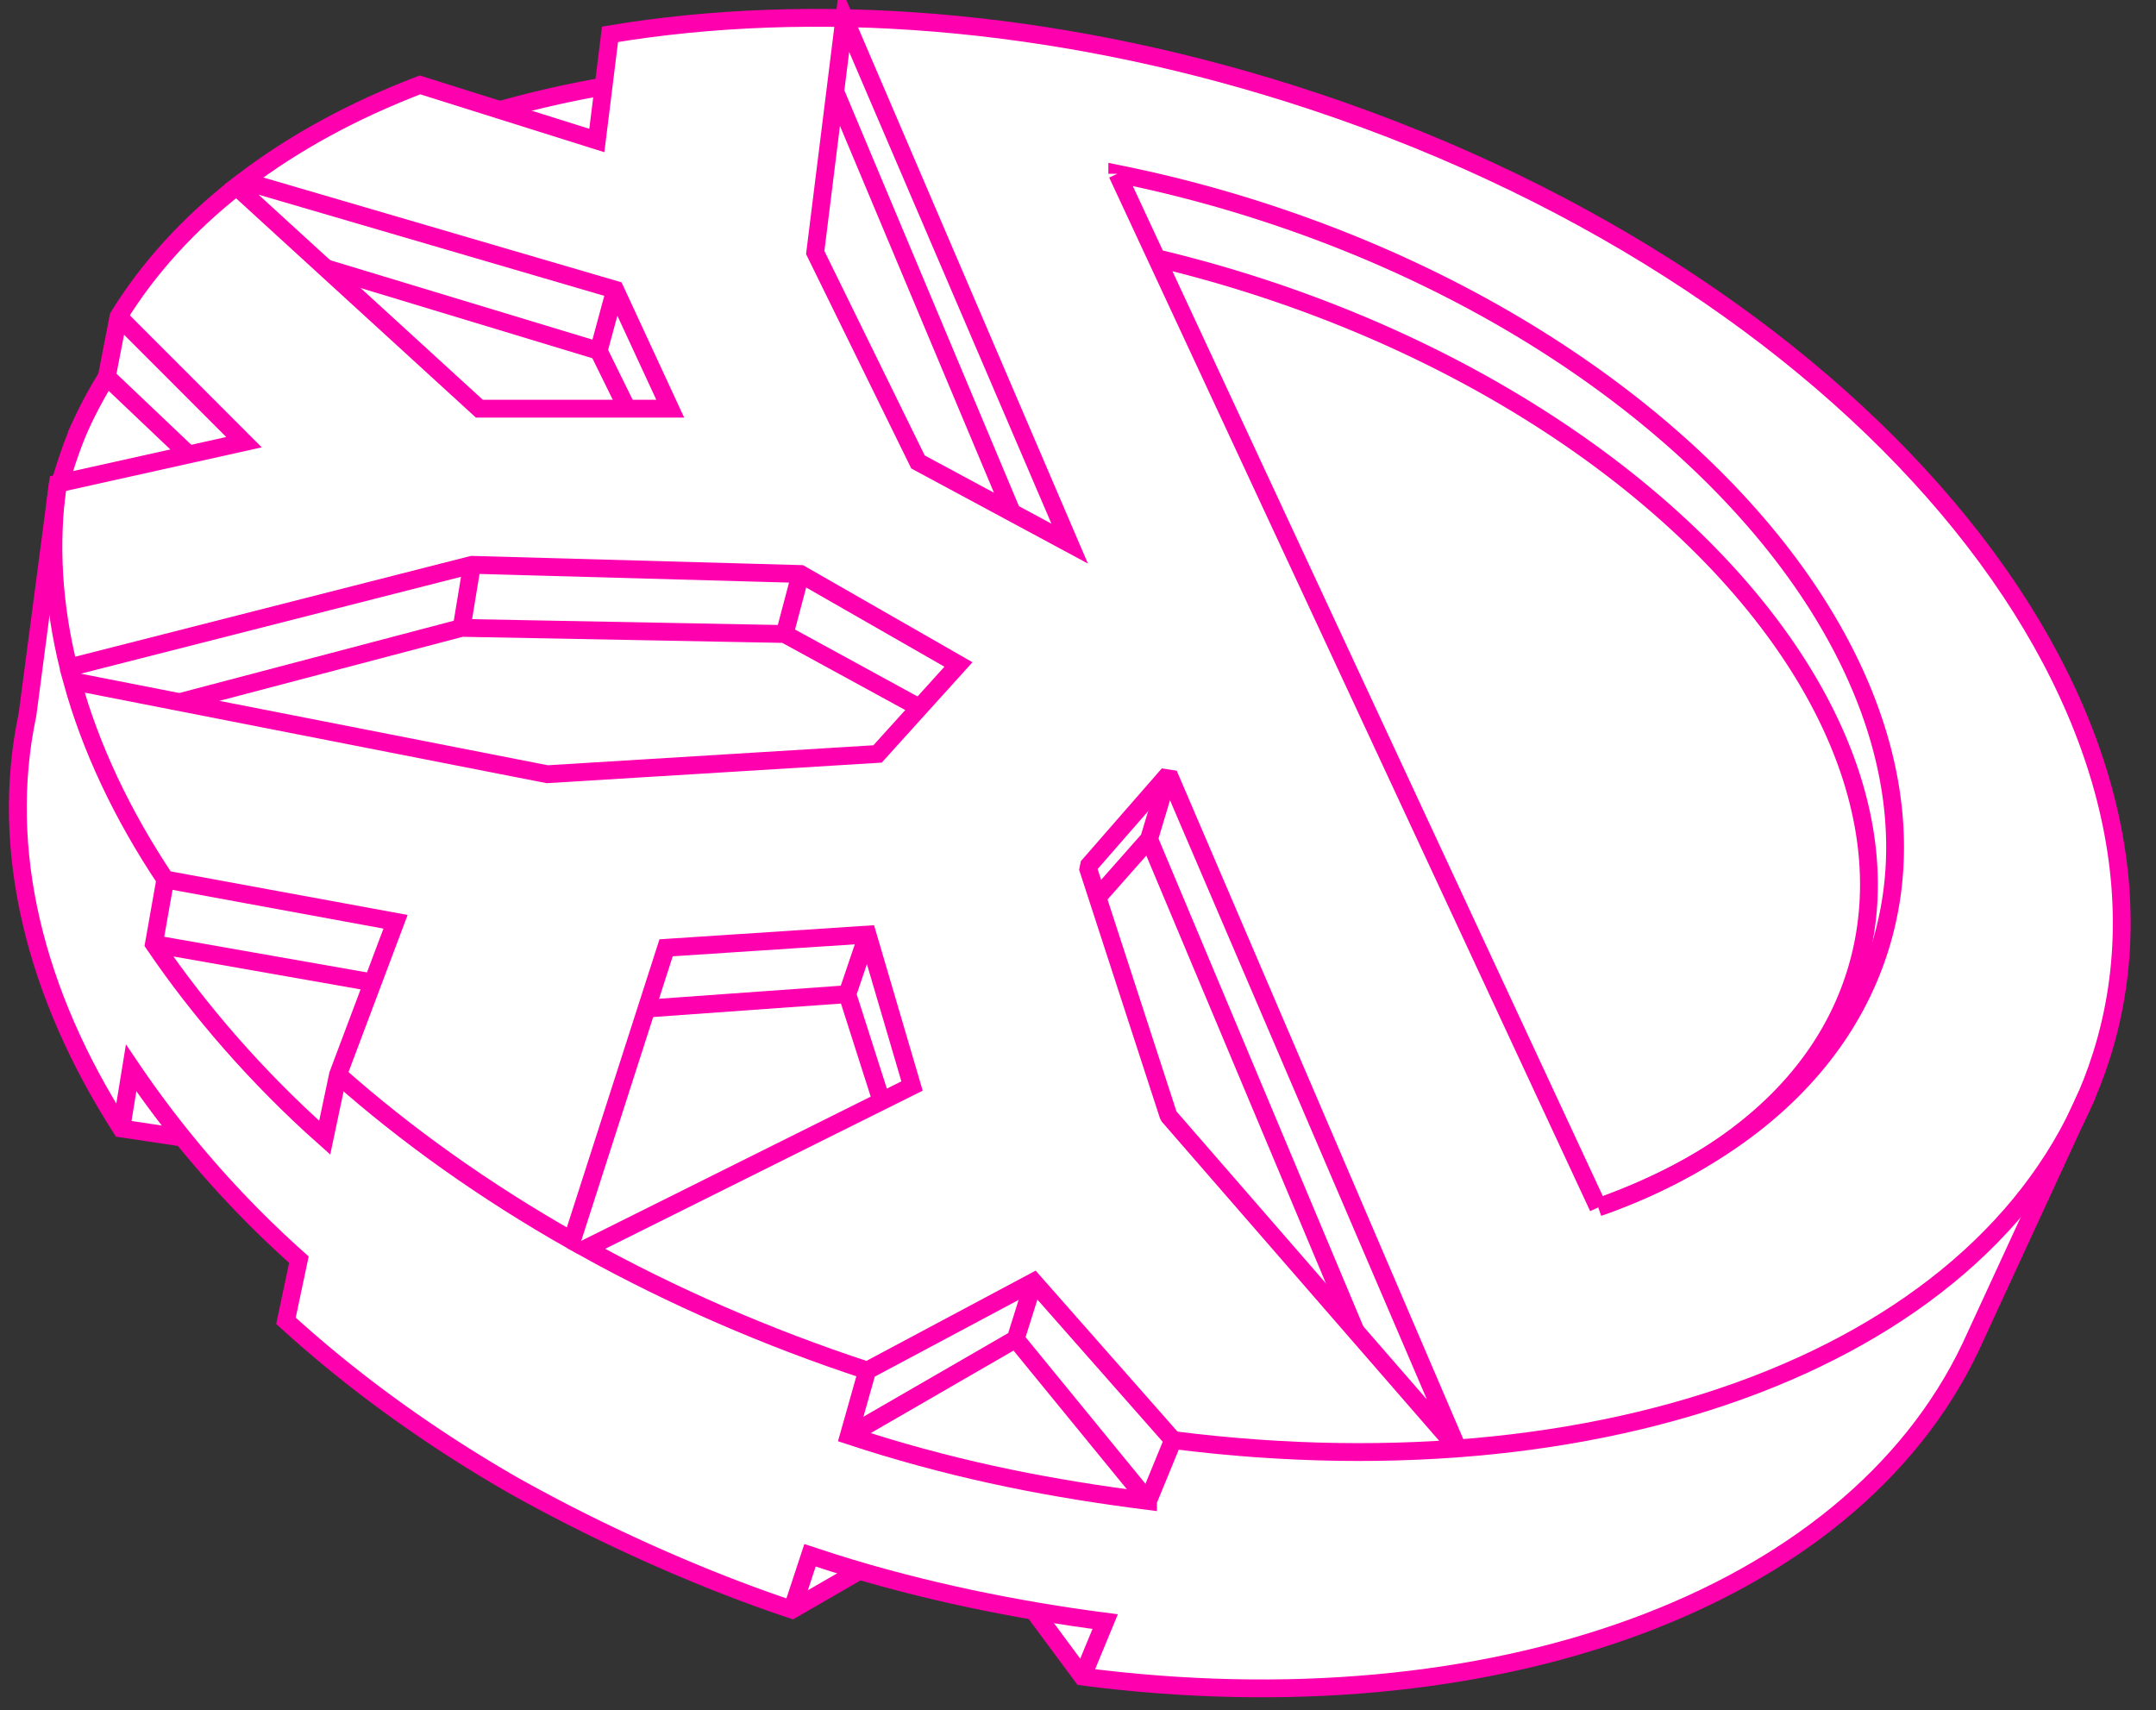 <svg height="96" width="121" xmlns="http://www.w3.org/2000/svg"><rect width="100%" height="100%" fill="#333333" stroke="none"/><g fill="none" fill-rule="evenodd"><path d="M48.227 88.165l-3.775 2.181c-5.411-1.8-11.138-4.437-15.745-7.036-4.737-2.731-8.99-5.83-12.658-9.177l.726-3.433a56.895 56.895 0 0 1-6.519-6.846l-3.45-.516C1.963 55.78-.064 47.704 1.542 40.107L3.25 27.142l.114.007c.335-1.114.729-2.336 1.226-3.404a24.34 24.34 0 0 1 1.405-2.595l.657-3.38c1.695-2.746 3.931-5.187 6.62-7.298l.402-.312c2.848-2.166 6.182-3.974 9.898-5.395l4.509 1.403a57.863 57.863 0 0 1 5.792-1.322l.363-2.921C45.558.04 58.896.985 72.394 5.249c31.429 9.93 51.823 34.1 45.552 53.982a24.254 24.254 0 0 1-.82 2.219l-6.546 14.192c-6.805 14.288-26.964 21.425-49.832 18.46l-2.734-3.69a88.063 88.063 0 0 1-9.786-2.247" fill="#fff"/><g stroke="#ff00af"><path d="M28.08 6.168a58.43 58.43 0 0 1 5.817-1.319m28.807 4.904a72.8 72.8 0 0 1 7.646 1.97c24.225 7.655 39.957 26.243 35.139 41.52-2.11 6.684-7.8 11.626-15.566 14.431"/><path d="M64.908 14.49a73.86 73.86 0 0 1 5.181 1.431c23.233 7.342 38.471 24.703 34.032 38.776-1.916 6.076-7.185 10.545-14.423 13.073M64.487 47.094L76.08 74.71M46.876 5.143l9.917 23.624m5.911-19.013l26.993 58.014M3.363 27.149c.335-1.114.729-2.336 1.226-3.404a24.34 24.34 0 0 1 1.405-2.595M47.389 1.019l-1.637 13.156 5.768 11.753 8.512 4.582z"/><path d="M65.581 43.455l-4.543 5.206 4.543 13.97 16.222 18.664z" stroke-linejoin="bevel"/><path d="M65.581 43.455l-1.094 3.639m-2.894 3.275l2.894-3.276m-46.25-32.055l15.36 4.653 1.597 3.247m-1.597-3.247l.927-3.428M9.279 49.362c-2.423-3.633-4.196-7.381-5.23-11.135l26.664 5.228 18.538-1.138 4.54-5.022-8.863-5.078-18.438-.515-22.637 5.767c-.862-3.471-1.09-6.942-.604-10.327l10.444-2.324-7.042-7.048m11.572 46.084c-3.775-3.35-7.068-7.157-9.585-10.87l.641-3.622 12.92 2.375-3.228 8.582z"/><path d="M5.994 21.15l.657-3.38c1.695-2.746 3.932-5.187 6.62-7.298l13.631 12.466h10.713l-3.09-6.675-20.852-6.103c2.848-2.166 6.182-3.974 9.898-5.395l9.924 3.121.74-5.961C45.557.04 58.895.985 72.393 5.249c31.429 9.93 51.823 34.1 45.552 53.982-5.183 16.434-26.962 24.796-52.11 21.595M10.584 25.51l-4.589-4.36"/><path d="M10.076 39.409l15.83-4.168 18.129.344 7.565 4.133m-7.565-4.133l.892-3.367m-18.437-.516l-.583 3.54M8.638 52.984l12.279 2.16m27.754 21.78c-5.663-1.858-10.955-4.179-15.786-6.852l18.3-9.118-2.498-8.5-11.304.743-5.284 16.435c-4.902-2.78-9.312-5.924-13.13-9.312"/><path d="M36.286 56.608l11.268-.808 1.919 6.007m-.786-9.353L47.554 55.8M64.43 84.246l1.405-3.42-7.826-8.882-9.338 4.98-1.03 3.643c.335.11.672.22 1.012.327 5.45 1.721 10.5 2.681 15.777 3.352z"/><path d="M47.64 80.567l9.359-5.409 7.43 9.089M57 75.159l1.01-3.214m59.116-10.495l-6.547 14.192c-6.804 14.287-26.963 21.425-49.83 18.46l-2.734-3.69"/><path d="M44.453 90.346l1.006-3.05c.43.144.863.284 1.298.42 5.053 1.598 10.36 2.665 15.269 3.3l-1.278 3.087"/><path d="M6.806 63.338l.553-3.398a57.695 57.695 0 0 0 9.416 10.76l-.726 3.433c3.668 3.346 7.92 6.445 12.657 9.178 4.608 2.598 10.335 5.235 15.747 7.035l3.775-2.18"/><path d="M3.248 27.142L1.543 40.107c-1.608 7.597.42 15.673 5.263 23.23l3.45.517"/></g></g></svg>